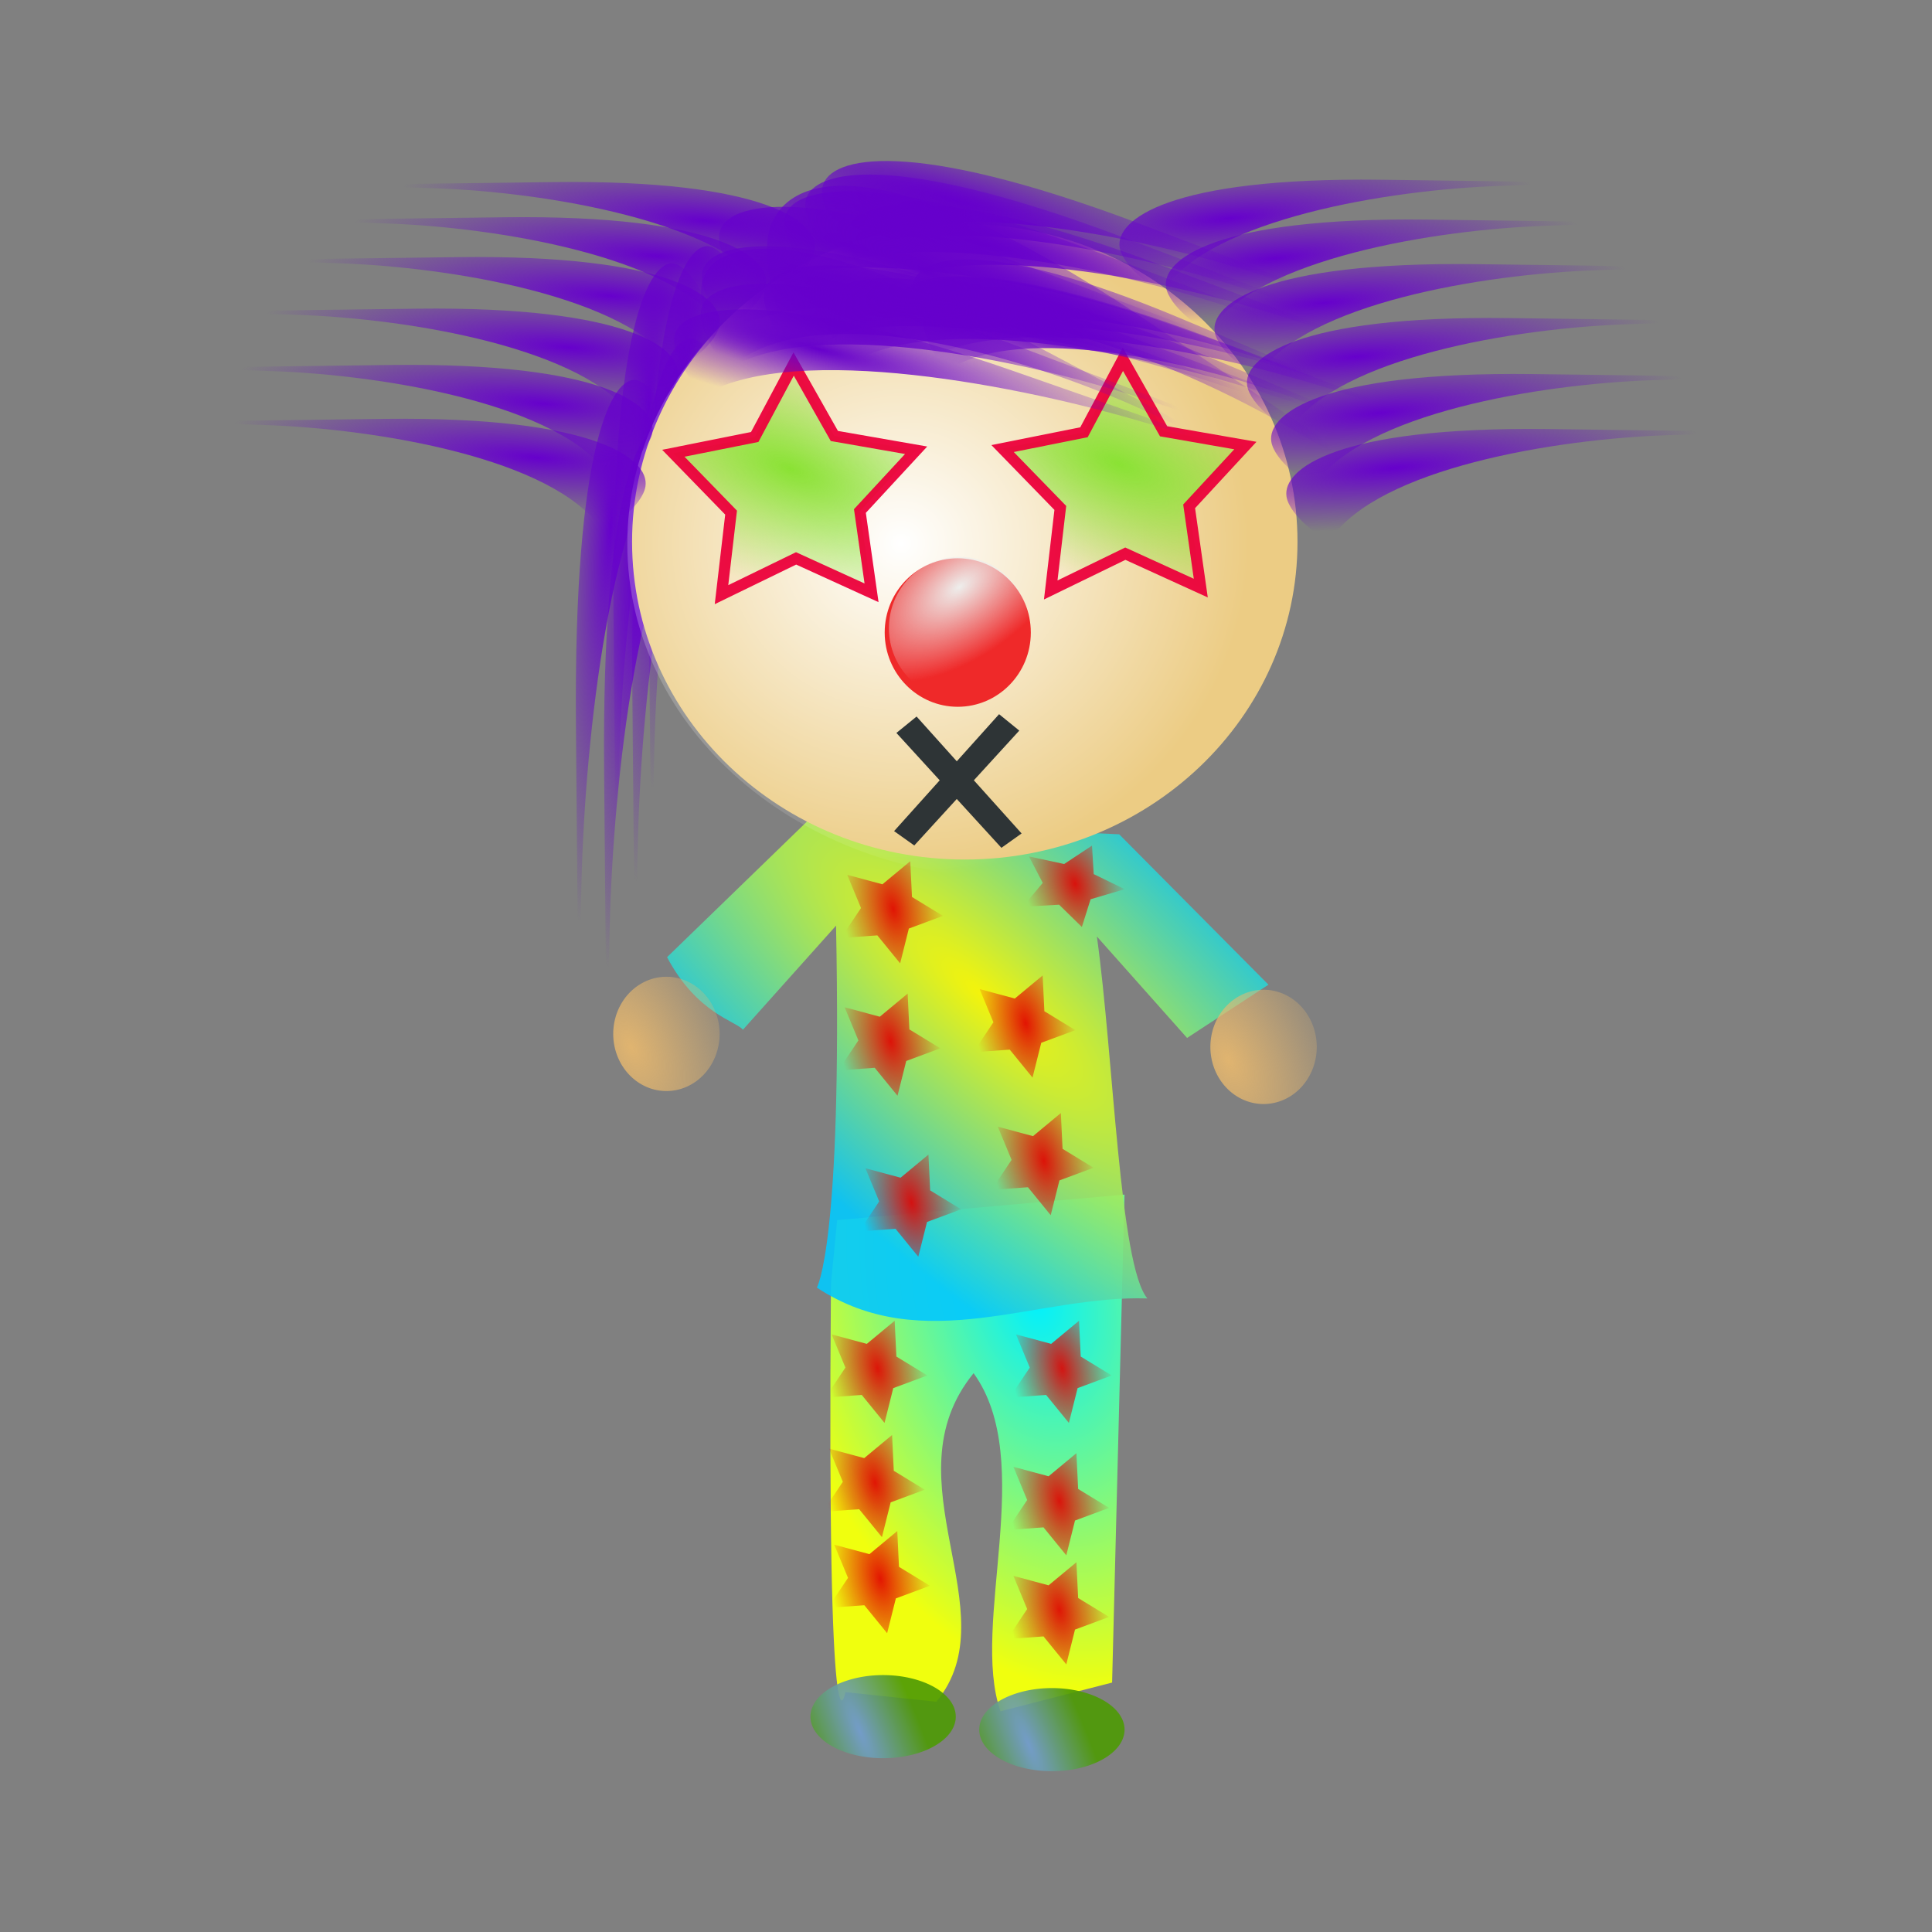 <svg:svg xmlns:dc="http://purl.org/dc/elements/1.1/" xmlns:ns1="http://www.w3.org/1999/xlink" xmlns:ns3="http://creativecommons.org/ns#" xmlns:rdf="http://www.w3.org/1999/02/22-rdf-syntax-ns#" xmlns:svg="http://www.w3.org/2000/svg" height="1056.799" id="svg2" version="1.1" viewBox="-135.073 -42.764 1056.799 1056.799" width="1056.799">
  <svg:rect x="-135.073" y="-42.764" width="1056.799" height="1056.799" fill="#808080" stroke="none"/>
  <svg:defs id="defs4">
    <svg:linearGradient id="linearGradient3336">
      <svg:stop id="stop3338" offset="0" stop-color="#60c" />
      <svg:stop id="stop3340" offset="1" stop-color="#60c" stop-opacity="0" />
    </svg:linearGradient>
    <svg:radialGradient cx="-9.941" cy="793.23" gradientTransform="matrix(.667 2.614 -1.698 .433 1766.4 533.27)" gradientUnits="userSpaceOnUse" id="radialGradient5078" r="80.947">
      <svg:stop id="stop4785" offset="0" stop-color="#00f0ff" />
      <svg:stop id="stop4787" offset="1" stop-color="#f0ff0e" />
    </svg:radialGradient>
    <svg:radialGradient cx="387.71" cy="669.08" gradientTransform="matrix(1.951 1.77 -.559 .617 1.138 -414.37)" gradientUnits="userSpaceOnUse" id="radialGradient5080" r="164.48">
      <svg:stop id="stop4741" offset="0" stop-color="#ff0" />
      <svg:stop id="stop4743" offset="1" stop-color="#04c8fc" />
    </svg:radialGradient>
    <svg:radialGradient cx="-243.71" cy="306.86" gradientTransform="matrix(.408 1.967 -.982 .21 157.12 721.75)" gradientUnits="userSpaceOnUse" id="radialGradient5082" r="79.69">
      <svg:stop id="stop4763" offset="0" stop-color="#e20000" />
      <svg:stop id="stop4765" offset="1" stop-color="#e20000" stop-opacity="0" />
    </svg:radialGradient>
    <svg:radialGradient cx="-205.93" cy="400.3" gradientTransform="matrix(.233 1.778 .305 -.455 463.11 846.1)" gradientUnits="userSpaceOnUse" id="radialGradient5106" r="91.16" ns1:href="#linearGradient3336" />
    <svg:radialGradient cx="-205.93" cy="400.3" gradientTransform="matrix(.233 1.778 .305 -.455 484.41 853.2)" gradientUnits="userSpaceOnUse" id="radialGradient5108" r="91.16" ns1:href="#linearGradient3336" />
    <svg:radialGradient cx="-205.93" cy="400.3" gradientTransform="matrix(.233 1.778 .305 -.455 507.13 901.49)" gradientUnits="userSpaceOnUse" id="radialGradient5110" r="91.16" ns1:href="#linearGradient3336" />
    <svg:radialGradient cx="-205.93" cy="400.3" gradientTransform="matrix(.233 1.778 .305 -.455 490.09 919.95)" gradientUnits="userSpaceOnUse" id="radialGradient5112" r="91.16" ns1:href="#linearGradient3336" />
    <svg:radialGradient cx="-205.93" cy="400.3" gradientTransform="matrix(.233 1.778 .305 -.455 473.05 884.44)" gradientUnits="userSpaceOnUse" id="radialGradient5114" r="91.16" ns1:href="#linearGradient3336" />
    <svg:radialGradient cx="1211.7" cy="613.8" gradientTransform="matrix(.905 -.011 .01 .889 -783.75 44.85)" gradientUnits="userSpaceOnUse" id="radialGradient5126" r="134.92">
      <svg:stop id="stop3819" offset="0" stop-color="#fff" />
      <svg:stop id="stop3821" offset="1" stop-color="#fff" stop-opacity="0" />
    </svg:radialGradient>
    <svg:radialGradient cx="-238.59" cy="438.44" gradientTransform="matrix(2.021 .833 -.365 .885 403.47 249.69)" gradientUnits="userSpaceOnUse" id="radialGradient5128" r="104">
      <svg:stop id="stop3889" offset="0" stop-color="#8ae234" />
      <svg:stop id="stop3891" offset="1" stop-color="#8ae234" stop-opacity="0" />
    </svg:radialGradient>
    <svg:radialGradient cx="-169" cy="796.93" gradientTransform="matrix(-1.54 1.041 -.541 -.834 1.996 1637.2)" gradientUnits="userSpaceOnUse" id="radialGradient5132" r="56.808">
      <svg:stop id="stop3947" offset="0" stop-color="#eeeeec" />
      <svg:stop id="stop3949" offset="1" stop-color="#eeeeec" stop-opacity="0" />
    </svg:radialGradient>
    <svg:radialGradient cx="-205.93" cy="400.3" gradientTransform="matrix(-1.99 -.258 .509 -.338 -479.27 509.04)" gradientUnits="userSpaceOnUse" id="radialGradient5134" r="91.16" ns1:href="#linearGradient3336" />
    <svg:radialGradient cx="-205.93" cy="400.3" gradientTransform="matrix(1.99 -.258 -.509 -.338 1152.5 430.93)" gradientUnits="userSpaceOnUse" id="radialGradient5136" r="91.16" ns1:href="#linearGradient3336" />
    <svg:radialGradient cx="-205.93" cy="400.3" gradientTransform="matrix(-1.99 -.258 .509 -.338 -453.71 477.79)" gradientUnits="userSpaceOnUse" id="radialGradient5138" r="91.16" ns1:href="#linearGradient3336" />
    <svg:radialGradient cx="-205.93" cy="400.3" gradientTransform="matrix(-1.99 -.258 .509 -.338 -395.48 432.35)" gradientUnits="userSpaceOnUse" id="radialGradient5140" r="91.16" ns1:href="#linearGradient3336" />
    <svg:radialGradient cx="-205.93" cy="400.3" gradientTransform="matrix(-1.99 -.258 .509 -.338 -499.15 575.79)" gradientUnits="userSpaceOnUse" id="radialGradient5142" r="91.16" ns1:href="#linearGradient3336" />
    <svg:radialGradient cx="-205.93" cy="400.3" gradientTransform="matrix(-1.99 -.258 .509 -.338 -494.89 543.12)" gradientUnits="userSpaceOnUse" id="radialGradient5144" r="91.16" ns1:href="#linearGradient3336" />
    <svg:radialGradient cx="-205.93" cy="400.3" gradientTransform="matrix(-1.99 -.258 .509 -.338 -425.3 453.65)" gradientUnits="userSpaceOnUse" id="radialGradient5146" r="91.16" ns1:href="#linearGradient3336" />
    <svg:radialGradient cx="-205.93" cy="400.3" gradientTransform="matrix(1.99 -.258 -.509 -.338 1180.9 455.07)" gradientUnits="userSpaceOnUse" id="radialGradient5148" r="91.16" ns1:href="#linearGradient3336" />
    <svg:radialGradient cx="-205.93" cy="400.3" gradientTransform="matrix(1.99 -.258 -.509 -.338 1210.7 482.05)" gradientUnits="userSpaceOnUse" id="radialGradient5150" r="91.16" ns1:href="#linearGradient3336" />
    <svg:radialGradient cx="-205.93" cy="400.3" gradientTransform="matrix(1.99 -.258 -.509 -.338 1230.6 514.72)" gradientUnits="userSpaceOnUse" id="radialGradient5152" r="91.16" ns1:href="#linearGradient3336" />
    <svg:radialGradient cx="-205.93" cy="400.3" gradientTransform="matrix(1.778 -.233 -.455 -.305 1146.7 396.64)" gradientUnits="userSpaceOnUse" id="radialGradient5154" r="91.16" ns1:href="#linearGradient3336" />
    <svg:radialGradient cx="-205.93" cy="400.3" gradientTransform="matrix(1.778 -.233 -.455 -.305 1138.4 366.56)" gradientUnits="userSpaceOnUse" id="radialGradient5156" r="91.16" ns1:href="#linearGradient3336" />
    <svg:radialGradient cx="-205.93" cy="400.3" gradientTransform="matrix(2.048 .478 -.362 -.48 936.29 538.82)" gradientUnits="userSpaceOnUse" id="radialGradient5158" r="91.16" ns1:href="#linearGradient3336" />
    <svg:radialGradient cx="-205.93" cy="400.3" gradientTransform="matrix(2.048 .478 -.362 -.48 956.84 522.26)" gradientUnits="userSpaceOnUse" id="radialGradient5160" r="91.16" ns1:href="#linearGradient3336" />
    <svg:radialGradient cx="-205.93" cy="400.3" gradientTransform="matrix(2.048 .478 -.362 -.48 947.66 529.67)" gradientUnits="userSpaceOnUse" id="radialGradient5162" r="91.16" ns1:href="#linearGradient3336" />
    <svg:radialGradient cx="-205.93" cy="400.3" gradientTransform="matrix(1.735 .377 -.307 -.378 906.64 520.02)" gradientUnits="userSpaceOnUse" id="radialGradient5164" r="91.16" ns1:href="#linearGradient3336" />
    <svg:radialGradient cx="-205.93" cy="400.3" gradientTransform="matrix(2.048 .478 -.362 -.48 970.9 545.81)" gradientUnits="userSpaceOnUse" id="radialGradient5166" r="91.16" ns1:href="#linearGradient3336" />
    <svg:radialGradient cx="-205.93" cy="400.3" gradientTransform="matrix(2.048 .478 -.362 -.48 925 579.35)" gradientUnits="userSpaceOnUse" id="radialGradient5170" r="91.16" ns1:href="#linearGradient3336" />
    <svg:radialGradient cx="-205.93" cy="400.3" gradientTransform="matrix(1.735 .452 -.307 -.453 914.39 576.1)" gradientUnits="userSpaceOnUse" id="radialGradient5172" r="91.16" ns1:href="#linearGradient3336" />
    <svg:radialGradient cx="-205.93" cy="400.3" gradientTransform="matrix(2.048 .478 -.362 -.48 900.51 547.31)" gradientUnits="userSpaceOnUse" id="radialGradient5174" r="91.16" ns1:href="#linearGradient3336" />
    <svg:radialGradient cx="-205.93" cy="400.3" gradientTransform="matrix(2.048 .478 -.362 -.48 891.04 568.87)" gradientUnits="userSpaceOnUse" id="radialGradient5176" r="91.16" ns1:href="#linearGradient3336" />
    <svg:radialGradient cx="-205.93" cy="400.3" gradientTransform="matrix(2.048 .478 -.362 -.48 997.07 585.36)" gradientUnits="userSpaceOnUse" id="radialGradient5178" r="91.16" ns1:href="#linearGradient3336" />
    <svg:radialGradient cx="-205.93" cy="400.3" gradientTransform="matrix(1.735 .452 -.307 -.453 908.71 559.06)" gradientUnits="userSpaceOnUse" id="radialGradient5180" r="91.16" ns1:href="#linearGradient3336" />
    <svg:radialGradient cx="-205.93" cy="400.3" gradientTransform="matrix(2.048 .478 -.362 -.48 957.49 586.37)" gradientUnits="userSpaceOnUse" id="radialGradient5182" r="91.16" ns1:href="#linearGradient3336" />
    <svg:radialGradient cx="-205.93" cy="400.3" gradientTransform="matrix(2.208 .478 -.39 -.48 925.93 603.43)" gradientUnits="userSpaceOnUse" id="radialGradient5184" r="91.16" ns1:href="#linearGradient3336" />
    <svg:radialGradient cx="-205.93" cy="400.3" gradientTransform="matrix(2.423 1.006 -.428 -1.01 1043.9 881.34)" gradientUnits="userSpaceOnUse" id="radialGradient5186" r="91.16" ns1:href="#linearGradient3336" />
    <svg:radialGradient cx="-205.93" cy="400.3" gradientTransform="matrix(2.048 .67 -.362 -.673 890.68 696.07)" gradientUnits="userSpaceOnUse" id="radialGradient5188" r="91.16" ns1:href="#linearGradient3336" />
    <svg:radialGradient cx="-205.93" cy="400.3" gradientTransform="matrix(2.048 .478 -.362 -.48 890.45 589.38)" gradientUnits="userSpaceOnUse" id="radialGradient5190" r="91.16" ns1:href="#linearGradient3336" />
    <svg:radialGradient cx="-202.53" cy="528.13" gradientTransform="matrix(1.731 3.66 -2.154 1.026 1264.8 725.63)" gradientUnits="userSpaceOnUse" id="radialGradient5204" r="36.925">
      <svg:stop id="stop5200" offset="0" stop-color="#e9b96e" />
      <svg:stop id="stop5202" offset="1" stop-color="#e9b96e" stop-opacity="0" />
    </svg:radialGradient>
    <svg:radialGradient cx="-134.61" cy="692.62" gradientTransform="matrix(1.181 2.544 -.717 .333 505.1 800.7)" gradientUnits="userSpaceOnUse" id="radialGradient5218" r="64.619">
      <svg:stop id="stop5214" offset="0" stop-color="#729fcf" />
      <svg:stop id="stop5216" offset="1" stop-color="#4e9a06" />
    </svg:radialGradient>
  </svg:defs>
  <svg:g id="layer1">
    <svg:g id="g5224">
      <svg:g id="g5002" transform="translate(7.101 -103.67)">
        <svg:g id="g4873" stroke-width="0" transform="translate(15.622 61.068)">
          <svg:g id="g4791" transform="translate(-4.261 -140.6)">
            <svg:path d="m300.99 842.73c-2.262 279.14 7.916 223.31 7.916 223.31l49.756 5.234c40.515-49.139-27.259-121.2 20.355-179.7 34.801 48.072-1.885 137.24 14.701 184.93l61.064-15.702 6.785-266.93-157.18 13.957z" fill="url(#radialGradient5078)" id="path4773" />
            <svg:path d="m303.78 646.76c3.48 175.12-10.508 197.99-10.508 197.99 58.22 38.371 120.53 3.958 180.8 5.936-15.271-18.107-18.409-131.99-27.613-197.99l49.334 55.492 44.515-29.125-81.659-82.269-170.03-7.693-77.27 74.903c16.311 30.859 37.721 34.968 41.504 39.687z" fill="url(#radialGradient5080)" id="path4701" opacity=".913" />
          </svg:g>
          <svg:path d="m-232.91 393.39-35.62-44.471-56.828 4.131 31.287-47.619-21.49-52.77 54.957 15.041 43.546-36.745 2.678 56.915 48.403 30.06-53.302 20.134z" fill="url(#radialGradient5082)" id="path4759" opacity=".913" transform="matrix(.35 0 0 .344 426.03 551.95)" />
          <svg:path d="m-232.91 393.39-35.62-44.471-56.828 4.131 31.287-47.619-21.49-52.77 54.957 15.041 43.546-36.745 2.678 56.915 48.403 30.06-53.302 20.134z" fill="url(#radialGradient5082)" id="path4799" opacity=".913" transform="matrix(.35 0 0 .344 508.4 642.84)" />
          <svg:path d="m-232.91 393.39-35.62-44.471-56.828 4.131 31.287-47.619-21.49-52.77 54.957 15.041 43.546-36.745 2.678 56.915 48.403 30.06-53.302 20.134z" fill="url(#radialGradient5082)" id="path4801" opacity=".913" transform="matrix(.35 0 0 .344 408.98 757.87)" />
          <svg:path d="m-232.91 393.39-35.62-44.471-56.828 4.131 31.287-47.619-21.49-52.77 54.957 15.041 43.546-36.745 2.678 56.915 48.403 30.06-53.302 20.134z" fill="url(#radialGradient5082)" id="path4803" opacity=".913" transform="matrix(.35 0 0 .344 498.46 529.22)" />
          <svg:path d="m-232.91 393.39-35.62-44.471-56.828 4.131 31.287-47.619-21.49-52.77 54.957 15.041 43.546-36.745 2.678 56.915 48.403 30.06-53.302 20.134z" fill="url(#radialGradient5082)" id="path4805" opacity=".913" transform="matrix(.35 0 0 .344 416.09 391.46)" />
          <svg:path d="m-232.91 393.39-35.62-44.471-56.828 4.131 31.287-47.619-21.49-52.77 54.957 15.041 43.546-36.745 2.678 56.915 48.403 30.06-53.302 20.134z" fill="url(#radialGradient5082)" id="path4807" opacity=".913" transform="matrix(.35 0 0 .344 488.51 453.95)" />
          <svg:path d="m-232.91 393.39-35.62-44.471-56.828 4.131 31.287-47.619-21.49-52.77 54.957 15.041 43.546-36.745 2.678 56.915 48.403 30.06-53.302 20.134z" fill="url(#radialGradient5082)" id="path4819" opacity=".913" transform="matrix(.35 0 0 .344 407.56 642.84)" />
          <svg:path d="m-232.91 393.39-35.62-44.471-56.828 4.131 31.287-47.619-21.49-52.77 54.957 15.041 43.546-36.745 2.678 56.915 48.403 30.06-53.302 20.134z" fill="url(#radialGradient5082)" id="path4823" opacity=".913" transform="matrix(.35 0 0 .344 506.98 715.27)" />
          <svg:path d="m-232.91 393.39-35.62-44.471-56.828 4.131 31.287-47.619-21.49-52.77 54.957 15.041 43.546-36.745 2.678 56.915 48.403 30.06-53.302 20.134z" fill="url(#radialGradient5082)" id="path4827" opacity=".913" transform="matrix(.35 0 0 .344 506.98 774.92)" />
          <svg:path d="m-232.91 393.39-35.62-44.471-56.828 4.131 31.287-47.619-21.49-52.77 54.957 15.041 43.546-36.745 2.678 56.915 48.403 30.06-53.302 20.134z" fill="url(#radialGradient5082)" id="path4831" opacity=".913" transform="matrix(.35 0 0 .344 406.14 705.33)" />
          <svg:path d="m-232.91 393.39-35.62-44.471-56.828 4.131 31.287-47.619-21.49-52.77 54.957 15.041 43.546-36.745 2.678 56.915 48.403 30.06-53.302 20.134z" fill="url(#radialGradient5082)" id="path4835" opacity=".913" transform="matrix(.35 0 0 .344 414.66 463.89)" />
          <svg:path d="m-232.91 393.39-35.62-44.471-56.828 4.131 31.287-47.619-21.49-52.77 54.957 15.041 43.546-36.745 2.678 56.915 48.403 30.06-53.302 20.134z" fill="url(#radialGradient5082)" id="path4837" opacity=".913" transform="matrix(.35 0 0 .274 515.5 399.1)" />
        </svg:g>
        <svg:g id="g3789" transform="translate(5.681 -97.993)">
          <svg:g id="g3520" stroke-width="0" transform="matrix(-.905 0 0 1.321 712.42 -20.968)">
            <svg:path d="m498.14 262.24c38.828 26.381 54.89 122.49 56.985 184.43 1.824 53.942 2.023 44.593 3.352-65.718 1.397-115.89-21.941-144.94-36.872-142.74-10.366 1.528-23.744 19.315-23.464 24.026z" fill="url(#radialGradient5106)" id="path3522" />
            <svg:path d="m519.44 269.35c38.828 26.381 54.89 122.49 56.985 184.43 1.824 53.942 2.023 44.593 3.352-65.718 1.397-115.89-21.941-144.94-36.872-142.74-10.366 1.528-23.744 19.315-23.464 24.026z" fill="url(#radialGradient5108)" id="path3524" />
            <svg:path d="m542.16 317.63c38.828 26.381 54.89 122.49 56.985 184.43 1.824 53.942 2.023 44.593 3.352-65.718 1.397-115.89-21.941-144.94-36.872-142.74-10.366 1.528-23.744 19.315-23.464 24.026z" fill="url(#radialGradient5110)" id="path3526" />
            <svg:path d="m525.12 336.09c38.828 26.381 54.89 122.49 56.985 184.43 1.824 53.942 2.023 44.593 3.352-65.718 1.397-115.89-21.941-144.94-36.872-142.74-10.366 1.528-23.744 19.315-23.464 24.026z" fill="url(#radialGradient5112)" id="path3528" />
            <svg:path d="m508.08 300.59c38.828 26.381 54.89 122.49 56.985 184.43 1.824 53.942 2.023 44.593 3.352-65.718 1.397-115.89-21.941-144.94-36.872-142.74-10.366 1.528-23.744 19.315-23.464 24.026z" fill="url(#radialGradient5114)" id="path3530" />
          </svg:g>
          <svg:g id="g3761" stroke-width="0" transform="matrix(.905 0 0 1.321 74.405 -22.389)">
            <svg:path d="m498.14 262.24c38.828 26.381 54.89 122.49 56.985 184.43 1.824 53.942 2.023 44.593 3.352-65.718 1.397-115.89-21.941-144.94-36.872-142.74-10.366 1.528-23.744 19.315-23.464 24.026z" fill="url(#radialGradient5106)" id="path3763" />
            <svg:path d="m519.44 269.35c38.828 26.381 54.89 122.49 56.985 184.43 1.824 53.942 2.023 44.593 3.352-65.718 1.397-115.89-21.941-144.94-36.872-142.74-10.366 1.528-23.744 19.315-23.464 24.026z" fill="url(#radialGradient5108)" id="path3765" />
            <svg:path d="m542.16 317.63c38.828 26.381 54.89 122.49 56.985 184.43 1.824 53.942 2.023 44.593 3.352-65.718 1.397-115.89-21.941-144.94-36.872-142.74-10.366 1.528-23.744 19.315-23.464 24.026z" fill="url(#radialGradient5110)" id="path3767" />
            <svg:path d="m525.12 336.09c38.828 26.381 54.89 122.49 56.985 184.43 1.824 53.942 2.023 44.593 3.352-65.718 1.397-115.89-21.941-144.94-36.872-142.74-10.366 1.528-23.744 19.315-23.464 24.026z" fill="url(#radialGradient5112)" id="path3769" />
            <svg:path d="m508.08 300.59c38.828 26.381 54.89 122.49 56.985 184.43 1.824 53.942 2.023 44.593 3.352-65.718 1.397-115.89-21.941-144.94-36.872-142.74-10.366 1.528-23.744 19.315-23.464 24.026z" fill="url(#radialGradient5114)" id="path3771" />
          </svg:g>
          <svg:g id="g4890" transform="translate(-15.622 36.925)">
            <svg:g id="g3437" transform="translate(32.664 55.387)">
              <svg:g id="g4296" transform="matrix(.893 0 0 .903 26.124 -128.83)">
                <svg:g id="g3298" transform="translate(12.782 73.85)">
                  <svg:g id="g3825" stroke-width="0" transform="translate(-4.261 -93.733)">
                    <svg:path d="m590.8 480.73c0 106.28-91.243 192.44-203.8 192.44-112.55 0-203.8-86.157-203.8-192.44s91.243-192.44 203.8-192.44c112.55 0 203.8 86.157 203.8 192.44z" fill="#eccc84" id="path2990" transform="translate(-18.462 83.791)" />
                    <svg:path d="m492.81 577.31c0 66.278-60.405 120.01-134.92 120.01-74.513 0-134.92-53.729-134.92-120.01 0-66.278 60.405-120.01 134.92-120.01 74.513 0 134.92 53.729 134.92 120.01z" fill="url(#radialGradient5126)" id="path3802" transform="matrix(1.747 0 0 1.686 -227.71 -407.62)" />
                  </svg:g>
                  <svg:path d="m-171.84 541.09-61.797-28.327-61.072 29.859 7.845-67.526-47.27-48.856 66.645-13.406 31.857-60.054 33.344 59.241 66.959 11.741-46.037 50.019z" fill="url(#radialGradient5128)" id="path3895" stroke="#ec003b" stroke-linecap="square" stroke-opacity=".949" stroke-width="9.2" transform="matrix(.748 0 0 .736 435.7 103.41)" />
                  <svg:path d="m-171.84 541.09-61.797-28.327-61.072 29.859 7.845-67.526-47.27-48.856 66.645-13.406 31.857-60.054 33.344 59.241 66.959 11.741-46.037 50.019z" fill="url(#radialGradient5128)" id="path3899" stroke="#ec003b" stroke-linecap="square" stroke-opacity=".949" stroke-width="9.2" transform="matrix(.748 0 0 .736 637.37 100.56)" />
                  <svg:g id="g3963" transform="matrix(.606 0 0 .621 479.6 192.35)">
                    <svg:g id="g3953" stroke-width="0" transform="translate(41.186 -9.941)">
                      <svg:path d="m-164.74 546.77c0 40.002-33.064 72.43-73.85 72.43s-73.85-32.428-73.85-72.43 33.064-72.43 73.85-72.43 73.85 32.428 73.85 72.43z" fill="#ef2929" id="path3933" />
                      <svg:path d="m-112.2 829.39c0 31.374-25.434 56.808-56.808 56.808s-56.808-25.434-56.808-56.808 25.434-56.808 56.808-56.808 56.808 25.434 56.808 56.808z" fill="url(#radialGradient5132)" id="path3943" transform="matrix(1.25 0 0 1.225 -25.918 -473.49)" />
                    </svg:g>
                  </svg:g>
                  <svg:g fill="#2e3436" id="g3294" stroke-width="0" transform="translate(46.866 -231.49)">
                    <svg:path d="m287.89 808.09 64.321 70.832-12.369 8.699-64.321-69.589z" id="rect3970" />
                    <svg:path d="m338.42 806.67-64.321 70.832 12.369 8.699 64.321-69.589z" id="path3292" />
                  </svg:g>
                </svg:g>
                <svg:path d="m174.44 470.23c-29.53-43.01-137.14-60.81-206.5-63.13-60.396-2.021-49.928-2.241 73.581-3.713 129.76-1.547 162.29 24.307 159.82 40.847-1.711 11.484-21.626 26.303-26.901 25.994z" fill="url(#radialGradient5134)" id="path4150" stroke-width="0" />
                <svg:path d="m498.8 392.12c29.538-43.014 137.14-60.807 206.5-63.128 60.396-2.021 49.928-2.241-73.581-3.713-129.76-1.547-162.29 24.307-159.82 40.847 1.711 11.484 21.626 26.303 26.901 25.994z" fill="url(#radialGradient5136)" id="path4184" stroke-width="0" />
                <svg:path d="m200.01 438.99c-29.54-43.02-137.14-60.81-206.51-63.13-60.392-2.02-49.924-2.24 73.585-3.71 129.76-1.55 162.28 24.3 159.82 40.84-1.711 11.484-21.626 26.303-26.901 25.994z" fill="url(#radialGradient5138)" id="path4232" stroke-width="0" />
                <svg:path d="m258.23 393.54c-29.53-43.01-137.14-60.81-206.5-63.13-60.396-2.021-49.928-2.241 73.581-3.713 129.76-1.547 162.29 24.307 159.82 40.847-1.711 11.484-21.626 26.303-26.901 25.994z" fill="url(#radialGradient5140)" id="path4234" stroke-width="0" />
                <svg:path d="m154.56 536.98c-29.54-43.01-137.14-60.81-206.5-63.13-60.396-2.021-49.928-2.241 73.581-3.713 129.76-1.547 162.29 24.307 159.82 40.847-1.711 11.484-21.626 26.303-26.901 25.994z" fill="url(#radialGradient5142)" id="path4236" stroke-width="0" />
                <svg:path d="m158.82 504.32c-29.54-43.02-137.14-60.81-206.5-63.13-60.396-2.021-49.928-2.241 73.581-3.713 129.76-1.547 162.29 24.307 159.82 40.847-1.711 11.484-21.626 26.303-26.901 25.994z" fill="url(#radialGradient5144)" id="path4238" stroke-width="0" />
                <svg:path d="m228.41 414.84c-29.54-43.01-137.14-60.8-206.5-63.12-60.396-2.021-49.928-2.241 73.581-3.713 129.76-1.547 162.29 24.307 159.82 40.847-1.711 11.484-21.626 26.303-26.901 25.994z" fill="url(#radialGradient5146)" id="path4240" stroke-width="0" />
                <svg:path d="m527.21 416.26c29.538-43.014 137.14-60.807 206.5-63.128 60.396-2.021 49.928-2.241-73.581-3.713-129.76-1.547-162.29 24.307-159.82 40.847 1.711 11.484 21.626 26.303 26.901 25.994z" fill="url(#radialGradient5148)" id="path4254" stroke-width="0" />
                <svg:path d="m557.03 443.25c29.538-43.014 137.14-60.807 206.5-63.128 60.396-2.021 49.928-2.241-73.581-3.713-129.76-1.547-162.29 24.307-159.82 40.847 1.711 11.484 21.626 26.303 26.901 25.994z" fill="url(#radialGradient5150)" id="path4256" stroke-width="0" />
                <svg:path d="m576.91 475.91c29.538-43.014 137.14-60.807 206.5-63.128 60.396-2.021 49.928-2.241-73.581-3.713-129.76-1.547-162.29 24.307-159.82 40.847 1.711 11.484 21.626 26.303 26.901 25.994z" fill="url(#radialGradient5152)" id="path4258" stroke-width="0" />
              </svg:g>
              <svg:path d="m562.84 361.61c26.381-38.828 122.49-54.89 184.43-56.985 53.942-1.824 44.593-2.023-65.718-3.352-115.89-1.397-144.94 21.941-142.74 36.872 1.528 10.366 19.315 23.744 24.026 23.464z" fill="url(#radialGradient5154)" id="path4252" stroke-width="0" />
              <svg:path d="m554.52 331.53c26.381-38.828 122.49-54.89 184.43-56.985 53.942-1.824 44.593-2.023-65.718-3.352-115.89-1.397-144.94 21.941-142.74 36.872 1.528 10.366 19.315 23.744 24.026 23.464z" fill="url(#radialGradient5156)" id="path4260" stroke-width="0" />
            </svg:g>
            <svg:path d="m313.19 272.6c46.058-27.593 158.29-5.173 226.98 17.376 59.809 19.634 49.671 15.727-70.397-29.387-126.14-47.4-168.25-36.05-172.46-20.54-2.921 10.771 10.607 30.951 15.884 32.548z" fill="url(#radialGradient5158)" id="path3419" stroke-width="0" />
            <svg:path d="m333.75 256.04c46.058-27.593 158.29-5.173 226.98 17.376 59.809 19.634 49.671 15.727-70.397-29.387-126.14-47.395-168.26-36.051-172.47-20.538-2.921 10.771 10.607 30.951 15.884 32.548z" fill="url(#radialGradient5160)" id="path3465" stroke-width="0" />
            <svg:path d="m324.56 263.45c46.058-27.593 158.29-5.173 226.98 17.376 59.809 19.634 49.671 15.727-70.397-29.387-126.14-47.395-168.26-36.051-172.47-20.538-2.922 10.771 10.607 30.951 15.884 32.548z" fill="url(#radialGradient5162)" id="path3467" stroke-width="0" />
            <svg:path d="m378.65 310.12c39.029-21.755 134.13-4.079 192.34 13.7 50.681 15.48 42.09 12.4-59.653-23.169-106.89-37.368-142.58-28.424-146.14-16.193-2.476 8.492 8.988 24.403 13.459 25.662z" fill="url(#radialGradient5164)" id="path3469" stroke-width="0" />
            <svg:path d="m347.81 279.58c46.058-27.593 158.29-5.173 226.98 17.376 59.809 19.634 49.671 15.727-70.397-29.387-126.14-47.395-168.26-36.051-172.47-20.538-2.921 10.771 10.607 30.951 15.884 32.548z" fill="url(#radialGradient5166)" id="path3471" stroke-width="0" />
            <svg:path d="m313.19 272.6c46.058-27.593 158.29-5.173 226.98 17.376 59.809 19.634 49.671 15.727-70.397-29.387-126.14-47.4-168.25-36.05-172.46-20.54-2.921 10.771 10.607 30.951 15.884 32.548z" fill="url(#radialGradient5158)" id="path3719" stroke-width="0" />
            <svg:path d="m301.9 313.13c46.058-27.593 158.29-5.173 226.98 17.376 59.809 19.634 49.671 15.727-70.397-29.387-126.14-47.395-168.26-36.051-172.47-20.538-2.921 10.771 10.607 30.951 15.884 32.548z" fill="url(#radialGradient5170)" id="path3721" stroke-width="0" />
            <svg:path d="m386.4 324.44c39.029-26.083 134.13-4.89 192.34 16.425 50.681 18.56 42.09 14.867-59.653-27.779-106.9-44.81-142.59-34.09-146.15-19.42-2.476 10.182 8.988 29.258 13.459 30.768z" fill="url(#radialGradient5172)" id="path3723" stroke-width="0" />
            <svg:path d="m277.41 281.09c46.058-27.593 158.29-5.173 226.98 17.376 59.809 19.634 49.671 15.727-70.397-29.387-126.14-47.395-168.26-36.051-172.47-20.538-2.922 10.771 10.607 30.951 15.884 32.548z" fill="url(#radialGradient5174)" id="path3725" stroke-width="0" />
            <svg:path d="m267.94 302.65c46.058-27.593 158.29-5.173 226.98 17.376 59.809 19.634 49.671 15.727-70.397-29.387-126.14-47.395-168.26-36.051-172.47-20.538-2.921 10.771 10.607 30.951 15.884 32.548z" fill="url(#radialGradient5176)" id="path3727" stroke-width="0" />
            <svg:path d="m373.97 319.14c46.058-27.593 158.29-5.173 226.98 17.376 59.809 19.634 49.671 15.727-70.397-29.387-126.14-47.395-168.26-36.051-172.47-20.538-2.922 10.771 10.607 30.951 15.884 32.548z" fill="url(#radialGradient5178)" id="path3729" stroke-width="0" />
            <svg:path d="m380.72 307.39c39.029-26.083 134.13-4.89 192.34 16.425 50.67 18.56 42.08 14.87-59.66-27.78-106.89-44.8-142.58-34.08-146.14-19.41-2.476 10.182 8.988 29.258 13.459 30.768z" fill="url(#radialGradient5180)" id="path3731" stroke-width="0" />
            <svg:path d="m334.4 320.15c46.058-27.593 158.29-5.173 226.98 17.376 59.809 19.634 49.671 15.727-70.397-29.387-126.14-47.395-168.26-36.051-172.47-20.538-2.921 10.771 10.607 30.951 15.884 32.548z" fill="url(#radialGradient5182)" id="path3733" stroke-width="0" />
            <svg:path d="m254.1 337.2c49.661-27.593 170.67-5.173 244.73 17.376 64.487 19.634 53.556 15.727-75.903-29.387-136.01-47.395-181.42-36.051-185.96-20.538-3.15 10.771 11.437 30.951 17.126 32.548z" fill="url(#radialGradient5184)" id="path3735" stroke-width="0" />
            <svg:path d="m306.57 320.49c54.5-58.129 187.3-10.898 268.58 36.606 70.77 41.364 58.775 33.132-83.299-61.909-149.26-99.847-199.1-75.949-204.08-43.266-3.457 22.691 12.551 65.205 18.795 68.569z" fill="url(#radialGradient5186)" id="path3737" stroke-width="0" />
            <svg:path d="m267.58 322.55c46.058-38.713 158.29-7.258 226.98 24.378 59.809 27.547 49.671 22.065-70.397-41.23-126.14-66.496-168.26-50.58-172.47-28.814-2.921 15.111 10.607 43.425 15.884 45.665z" fill="url(#radialGradient5188)" id="path3739" stroke-width="0" />
            <svg:path d="m267.36 323.15c46.058-27.593 158.29-5.173 226.98 17.376 59.809 19.634 49.671 15.727-70.397-29.387-126.14-47.395-168.26-36.051-172.47-20.538-2.921 10.771 10.607 30.951 15.884 32.548z" fill="url(#radialGradient5190)" id="path3741" stroke-width="0" />
          </svg:g>
        </svg:g>
      </svg:g>
      <svg:path d="m-161.9 516.95a36.925 39.765 0 1 1 -73.85 0 36.925 39.765 0 1 1 73.85 0z" fill="url(#radialGradient5204)" id="path5196" opacity=".913" stroke-width="0" transform="matrix(.788 0 0 .786 386.13 116.46)" />
      <svg:path d="m-161.9 516.95a36.925 39.765 0 1 1 -73.85 0 36.925 39.765 0 1 1 73.85 0z" fill="url(#radialGradient5204)" id="path5206" opacity=".913" stroke-width="0" transform="matrix(.788 0 0 .786 712.77 123.56)" />
      <svg:path d="m-65.329 676.72a64.619 33.375 0 1 1 -129.24 0 64.619 33.375 0 1 1 129.24 0z" fill="url(#radialGradient5218)" id="path5210" opacity=".913" stroke-width="0" transform="matrix(.615 0 0 .681 427.91 435.39)" />
      <svg:path d="m-65.329 676.72a64.619 33.375 0 1 1 -129.24 0 64.619 33.375 0 1 1 129.24 0z" fill="url(#radialGradient5218)" id="path5220" opacity=".913" stroke-width="0" transform="matrix(.615 0 0 .681 520.23 442.5)" />
    </svg:g>
  </svg:g>
</svg:svg>